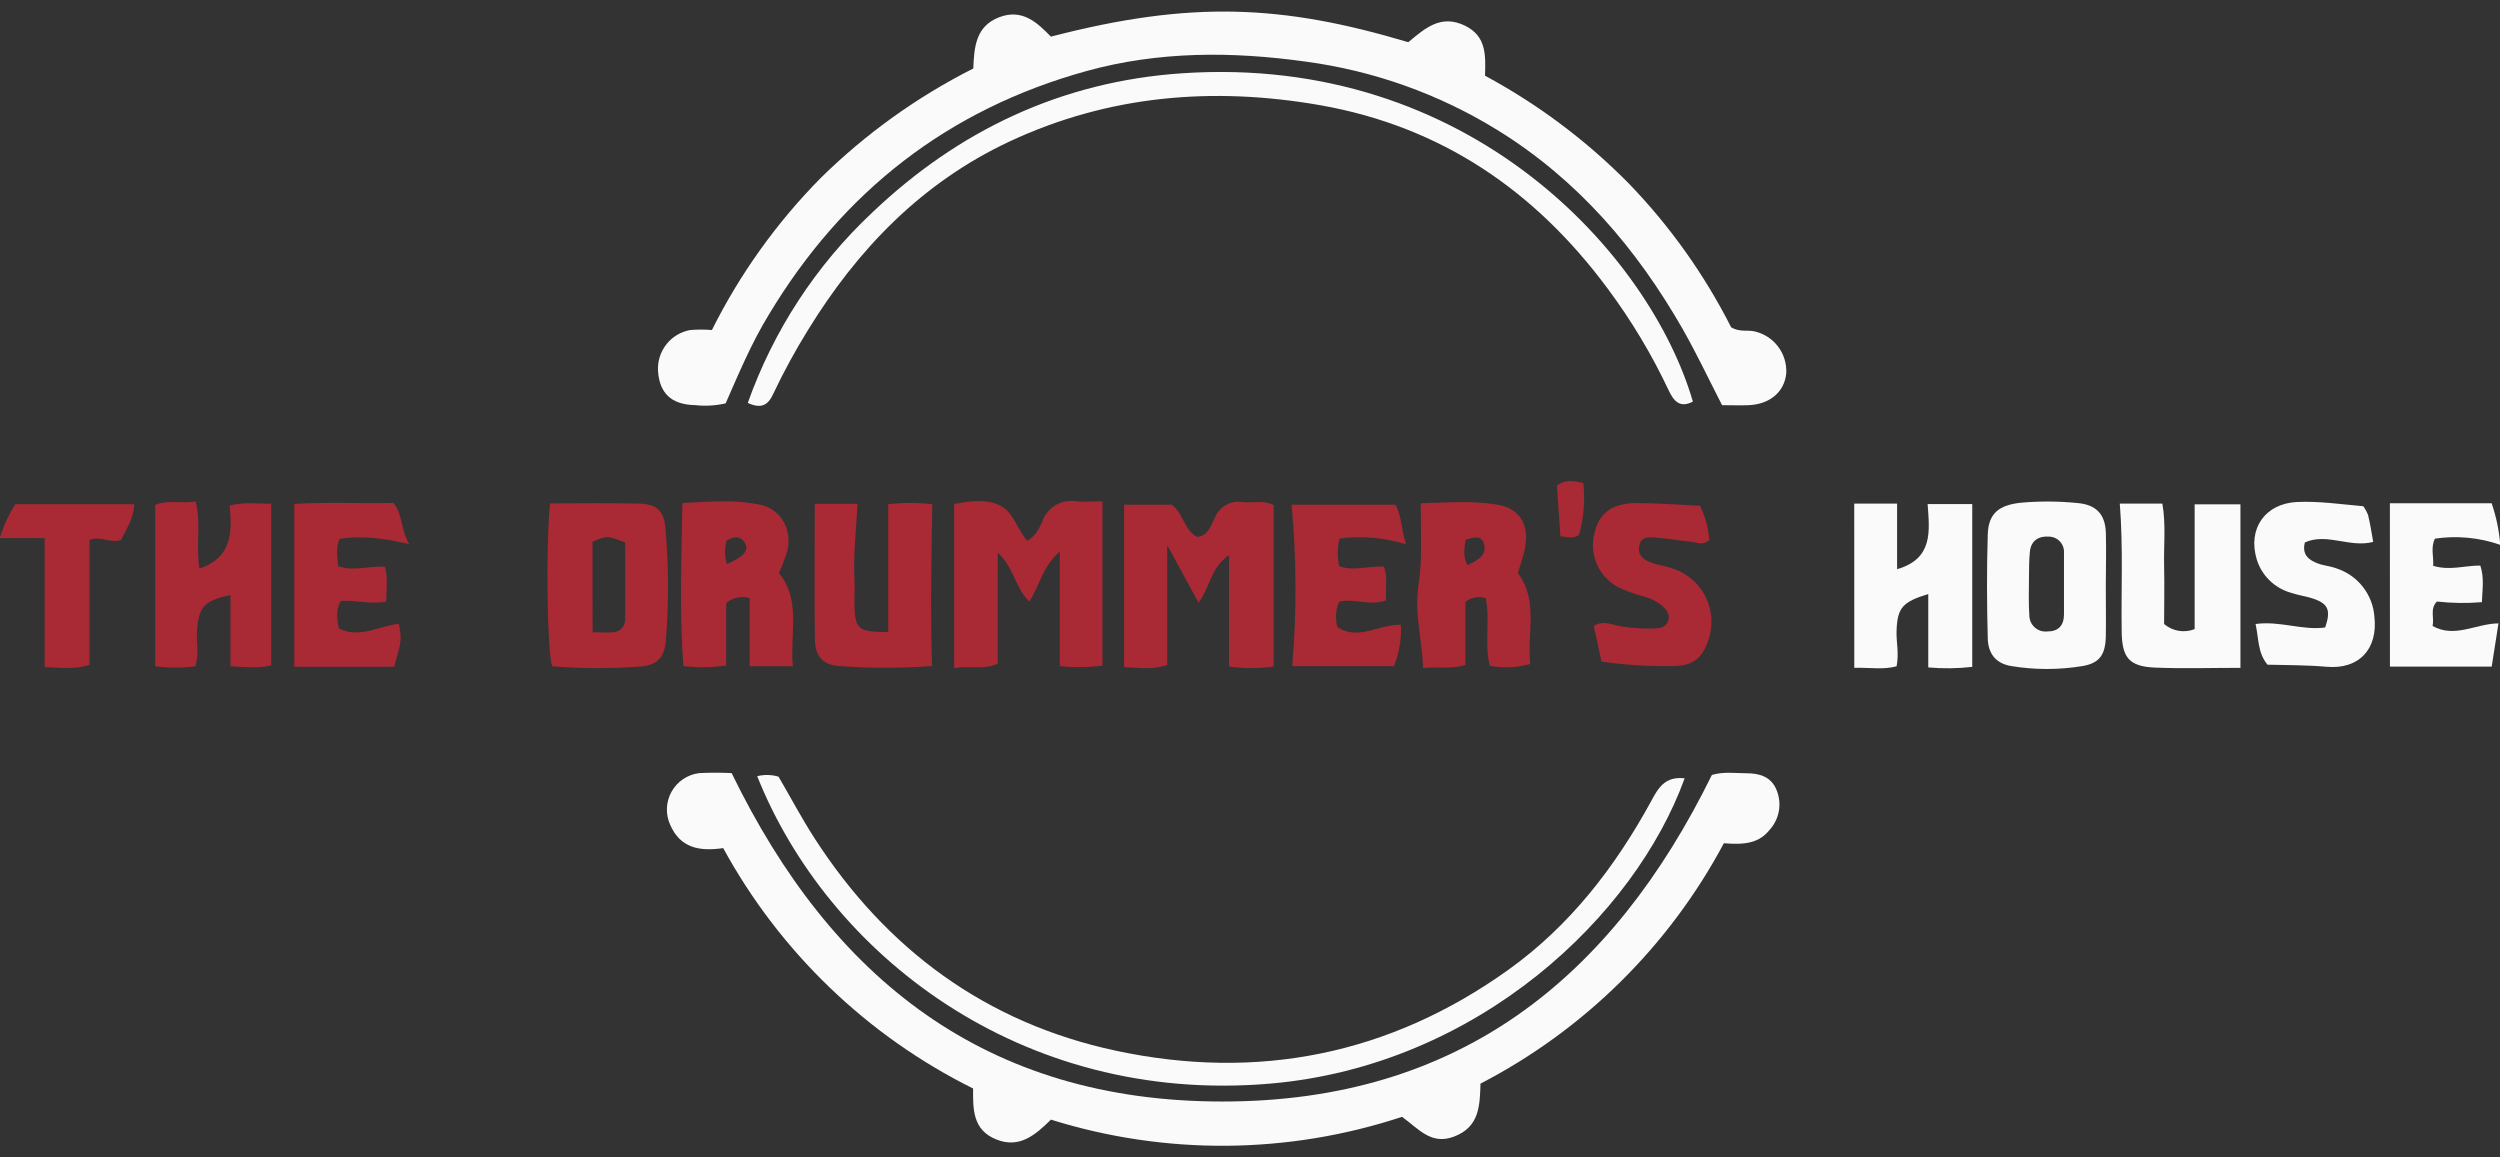 <svg width="175" height="81" viewBox="0 0 175 81" fill="none" xmlns="http://www.w3.org/2000/svg">
<rect x="0" y="0" width="175" height="81" fill="#333333" stroke="none"/>
<g clip-path="url(#clip0_242_65)">
<path d="M50.795 28.235C50.095 28.397 49.373 28.439 48.658 28.359C47.005 28.327 46.165 27.533 46.062 25.973C46.02 25.302 46.227 24.639 46.642 24.11C47.056 23.58 47.651 23.222 48.313 23.102C48.819 23.06 49.328 23.06 49.834 23.102C51.794 19.176 54.363 15.586 57.445 12.463C60.589 9.369 64.193 6.782 68.131 4.794C68.188 3.277 68.309 1.809 69.979 1.193C71.575 0.605 72.604 1.578 73.563 2.564C83.397 0.014 89.787 0.331 98.577 2.953C99.717 2.023 100.836 0.954 102.567 1.806C104.07 2.55 103.991 3.904 103.952 5.3C107.681 7.309 111.088 9.866 114.057 12.886C116.917 15.856 119.318 19.235 121.181 22.913C121.786 23.269 122.331 23.077 122.837 23.202C123.489 23.353 124.068 23.73 124.47 24.265C124.873 24.8 125.074 25.46 125.038 26.129C124.917 27.426 123.898 28.299 122.406 28.363C121.829 28.388 121.248 28.363 120.547 28.363C119.642 26.607 118.791 24.801 117.801 23.056C114.566 17.399 110.431 12.569 104.825 9.107C100.73 6.581 96.148 4.946 91.379 4.31C86.25 3.597 81.128 3.576 76.084 4.965C66.361 7.647 58.987 13.417 53.816 22.03C52.601 24.017 51.714 26.144 50.795 28.235Z" fill="#FAFAFA"/>
<path d="M50.624 59.368C48.965 59.607 47.629 59.368 46.916 57.744C46.748 57.376 46.668 56.973 46.684 56.569C46.7 56.164 46.812 55.769 47.01 55.415C47.208 55.062 47.486 54.76 47.823 54.535C48.16 54.309 48.545 54.167 48.947 54.118C49.703 54.079 50.46 54.079 51.216 54.118C58.222 68.529 69.025 77.117 85.587 77.106C102.104 77.106 112.832 68.505 119.831 54.247C120.646 54.001 121.459 54.126 122.256 54.129C123.165 54.129 123.998 54.364 124.372 55.333C124.555 55.792 124.606 56.294 124.519 56.781C124.431 57.267 124.209 57.72 123.877 58.086C123.204 58.923 122.328 59.173 120.671 59.027C116.826 66.23 110.885 72.097 103.635 75.853C103.585 77.37 103.578 78.887 101.776 79.564C100.177 80.166 99.318 79.03 98.143 78.178C90.172 80.811 81.577 80.88 73.566 78.374C72.476 79.443 71.361 80.422 69.727 79.756C68.092 79.09 68.106 77.666 68.117 76.195C60.7 72.511 54.593 66.637 50.624 59.368Z" fill="#FAFAFA"/>
<path d="M52.345 28.206C54.142 23.135 57.127 18.567 61.05 14.885C67.123 9.097 74.353 5.702 82.713 5.132C102.926 3.75 115.532 17.898 118.502 28.113C117.58 28.591 117.156 28.064 116.803 27.316C115.62 24.804 114.188 22.418 112.529 20.192C107.468 13.364 100.917 8.872 92.444 7.369C84.918 6.048 77.605 6.657 70.642 9.916C64.537 12.783 60.038 17.431 56.548 23.12C55.666 24.544 54.865 26.016 54.147 27.529C53.834 28.224 53.413 28.701 52.345 28.206Z" fill="#FAFAFA"/>
<path d="M117.925 54.482C114.445 64.099 103.475 74.595 88.918 75.853C71.354 77.359 57.93 66.688 53.004 54.332C53.497 54.21 54.013 54.223 54.5 54.368C55.33 55.792 56.113 57.274 57.018 58.678C62.044 66.471 69.025 71.607 78.118 73.552C88.045 75.671 97.281 73.826 105.576 67.892C109.89 64.807 113.056 60.701 115.585 56.074C116.066 55.183 116.529 54.325 117.925 54.482Z" fill="#FAFAFA"/>
<path d="M66.791 46.763V35.283C67.931 35.059 69.085 34.906 70.058 35.415C70.962 35.889 71.212 37.082 71.91 37.851C72.54 37.495 72.75 36.954 72.978 36.452C73.153 35.986 73.484 35.596 73.915 35.348C74.346 35.1 74.85 35.011 75.34 35.095C75.906 35.145 76.483 35.095 77.174 35.095V46.592C76.183 46.721 75.18 46.733 74.186 46.628V38.607C72.957 39.675 72.786 40.993 72.049 42.108C71.073 41.185 70.98 39.721 69.84 38.678V46.464C68.818 46.902 67.896 46.581 66.791 46.763Z" fill="#A92935"/>
<path d="M83.892 42.179L81.705 38.158V46.546C80.679 46.902 79.728 46.742 78.688 46.696V35.333H82.025C82.83 35.91 82.877 37.114 83.806 37.588C84.626 37.467 84.779 36.733 85.046 36.22C85.202 35.843 85.484 35.531 85.843 35.336C86.202 35.141 86.618 35.076 87.019 35.152C87.696 35.226 88.405 34.981 89.156 35.355V46.656C88.12 46.803 87.069 46.803 86.032 46.656V38.856C84.7 39.778 84.707 41.171 83.892 42.179Z" fill="#A92935"/>
<path d="M129.797 35.251H132.796V39.843C135.335 39.112 135.072 37.171 134.933 35.283H138.057V46.681C137.035 46.798 136.004 46.811 134.979 46.72V41.581C133.166 42.133 132.821 42.557 132.76 44.127C132.728 44.932 132.945 45.734 132.76 46.642C131.838 46.891 130.872 46.724 129.8 46.745L129.797 35.251Z" fill="#FAFAFA"/>
<path d="M148.386 35.251H151.364C151.624 36.712 151.456 38.151 151.488 39.579C151.52 41.007 151.488 42.346 151.488 43.682C151.779 43.93 152.131 44.094 152.507 44.157C152.884 44.22 153.27 44.179 153.625 44.038V35.305H156.831V46.749C154.758 46.749 152.796 46.813 150.84 46.731C149.041 46.653 148.543 46.04 148.518 44.216C148.475 41.278 148.628 38.354 148.386 35.251Z" fill="#FAFAFA"/>
<path d="M38.5 35.237C40.655 35.237 42.724 35.201 44.797 35.255C45.958 35.283 46.475 35.775 46.578 36.94C46.808 39.525 46.822 42.124 46.621 44.712C46.528 46.086 45.994 46.596 44.672 46.67C42.666 46.807 40.651 46.798 38.646 46.642C38.297 45.392 38.194 38.471 38.5 35.237ZM41.481 44.259C42.069 44.259 42.471 44.295 42.867 44.259C42.984 44.261 43.1 44.239 43.208 44.195C43.316 44.151 43.415 44.086 43.498 44.004C43.581 43.922 43.647 43.824 43.692 43.716C43.737 43.608 43.761 43.493 43.761 43.376C43.782 41.545 43.761 39.714 43.761 37.976C42.511 37.485 42.511 37.481 41.474 37.923L41.481 44.259Z" fill="#A92935"/>
<path d="M55.497 46.635H52.477V41.862C52.194 41.781 51.896 41.771 51.609 41.833C51.322 41.896 51.055 42.028 50.831 42.218V46.581C49.839 46.731 48.831 46.745 47.835 46.624C47.554 42.867 47.704 39.144 47.768 35.209C49.599 35.12 51.426 34.952 53.228 35.333C54.674 35.64 55.465 37.082 55.119 38.539C54.954 39.076 54.757 39.603 54.528 40.117C56.088 42.005 55.287 44.298 55.497 46.635ZM50.884 39.483C52.07 38.97 52.448 38.532 52.135 38.001C51.821 37.47 51.322 37.552 50.859 37.848C50.708 38.384 50.717 38.952 50.884 39.483Z" fill="#A92935"/>
<path d="M13.959 39.803C16.245 39.016 16.26 37.274 16.075 35.394C17.065 35.12 17.966 35.269 18.985 35.258V46.581C18.108 46.792 17.204 46.696 16.135 46.639V41.652C14.272 42.047 13.92 42.492 13.791 44.145C13.727 44.94 13.962 45.752 13.67 46.639C12.739 46.762 11.795 46.762 10.864 46.639V35.347C11.754 34.956 12.684 35.283 13.692 35.095C14.094 36.665 13.699 38.222 13.959 39.803Z" fill="#A92935"/>
<path d="M104.287 46.603C103.892 45.032 104.323 43.454 104.002 41.869C103.761 41.796 103.506 41.781 103.258 41.826C103.01 41.871 102.777 41.975 102.577 42.129V46.546C101.569 46.863 100.665 46.653 99.617 46.756C99.535 44.736 99.001 42.891 99.297 40.968C99.578 39.137 99.443 37.289 99.454 35.226C101.266 35.184 103.037 35.034 104.796 35.319C106.399 35.583 107.069 36.744 106.745 38.396C106.634 38.956 106.428 39.497 106.249 40.11C107.71 42.047 106.883 44.295 107.119 46.478C106.197 46.74 105.228 46.782 104.287 46.603ZM102.591 37.787C102.506 38.411 102.388 38.945 102.73 39.568C103.443 39.18 104.127 38.899 103.867 38.037C103.703 37.47 103.161 37.595 102.591 37.787Z" fill="#A92935"/>
<path d="M147.406 41.096C147.406 42.25 147.428 43.404 147.406 44.558C147.378 45.826 146.965 46.425 145.772 46.624C144.121 46.897 142.436 46.897 140.785 46.624C139.749 46.453 139.172 45.798 139.143 44.69C139.079 42.265 139.068 39.839 139.143 37.413C139.189 35.921 139.941 35.358 141.448 35.191C142.757 35.074 144.075 35.08 145.383 35.209C146.694 35.312 147.364 35.956 147.41 37.292C147.446 38.553 147.406 39.825 147.406 41.096ZM144.479 40.965V38.71C144.489 38.566 144.471 38.421 144.424 38.284C144.377 38.148 144.303 38.022 144.206 37.915C144.109 37.807 143.991 37.721 143.86 37.66C143.729 37.6 143.587 37.567 143.442 37.563C142.755 37.506 142.181 37.809 142.096 38.589C142.028 39.216 142.035 39.85 142.028 40.48C142.028 41.342 141.992 42.208 142.053 43.066C142.052 43.226 142.085 43.385 142.15 43.532C142.214 43.678 142.31 43.81 142.429 43.917C142.548 44.024 142.688 44.105 142.841 44.154C142.993 44.203 143.155 44.22 143.314 44.202C144.087 44.202 144.472 43.789 144.479 43.023C144.482 42.343 144.479 41.652 144.479 40.965Z" fill="#FAFAFA"/>
<path d="M57.032 35.266H60.024C59.942 37.047 59.725 38.76 59.81 40.477C59.842 41.053 59.81 41.634 59.81 42.215C59.842 44.06 60.028 44.231 62.175 44.248V35.298C63.2 35.175 64.235 35.175 65.26 35.298C65.196 39.059 65.124 42.778 65.242 46.624C63.073 46.781 60.896 46.781 58.727 46.624C57.616 46.542 57.061 45.951 57.043 44.79C56.996 41.656 57.032 38.535 57.032 35.266Z" fill="#A92935"/>
<path d="M167.292 35.23H174.416C174.738 36.171 174.94 37.148 175.018 38.14C173.551 37.626 171.982 37.477 170.444 37.705C170.135 38.325 170.366 38.977 170.323 39.607C171.495 39.964 172.517 39.583 173.622 39.59C173.903 40.423 173.768 41.249 173.732 42.151C172.682 42.239 171.627 42.224 170.58 42.108C170.078 42.635 170.409 43.237 170.281 43.818C171.826 44.694 173.297 43.654 174.893 43.636C174.729 44.683 174.583 45.627 174.419 46.663H167.296L167.292 35.23Z" fill="#FAFAFA"/>
<path d="M165.433 35.437C165.57 35.631 165.683 35.841 165.768 36.063C165.914 36.665 166.01 37.274 166.124 37.933C164.482 38.368 162.883 37.274 161.34 37.972C161.123 38.838 161.618 39.201 162.238 39.437C162.665 39.6 163.143 39.629 163.57 39.793C164.291 40.03 164.926 40.475 165.395 41.072C165.864 41.669 166.146 42.391 166.206 43.148C166.473 45.424 165.137 46.874 162.868 46.674C161.486 46.553 160.104 46.56 158.726 46.528C158.031 45.698 158.12 44.708 157.889 43.679C159.613 43.447 161.18 44.145 162.762 43.924C163.164 42.756 162.997 42.286 161.996 41.93C161.454 41.737 160.87 41.67 160.325 41.481C159.768 41.318 159.261 41.019 158.849 40.61C158.437 40.202 158.134 39.697 157.967 39.141C157.333 37.004 158.551 35.266 160.756 35.141C162.331 35.066 163.873 35.301 165.433 35.437Z" fill="#FAFAFA"/>
<path d="M27.59 46.67H20.598V35.273C22.885 35.137 25.229 35.255 27.544 35.205C28.213 36.028 28.024 37.018 28.648 38.09C26.831 37.663 25.325 37.481 23.779 37.716C23.487 38.35 23.615 38.966 23.672 39.629C24.741 40.024 25.834 39.59 26.952 39.675C27.166 40.512 27.041 41.289 27.038 42.115C25.891 42.325 24.862 41.99 23.854 42.062C23.497 42.717 23.576 43.33 23.729 44.003C25.2 44.715 26.539 43.807 27.925 43.664C28.124 44.801 28.124 44.801 27.59 46.67Z" fill="#A92935"/>
<path d="M93.765 37.695C93.609 38.327 93.602 38.986 93.744 39.622C94.738 40.021 95.774 39.597 96.875 39.664C97.167 40.452 96.946 41.239 97.028 42.026C95.87 42.443 94.773 41.848 93.726 42.126C93.493 42.691 93.455 43.318 93.619 43.907C95.094 44.858 96.49 43.7 98.061 43.736C98.113 44.725 97.948 45.713 97.576 46.631H90.456C90.773 42.87 90.759 39.088 90.414 35.33H97.68C98.118 36.081 98.072 37.011 98.424 38.104C96.919 37.633 95.33 37.493 93.765 37.695Z" fill="#A92935"/>
<path d="M112.105 46.311C111.906 45.406 111.749 44.623 111.56 43.818C112.226 43.401 112.835 43.732 113.43 43.839C114.228 43.97 115.037 44.021 115.845 43.992C116.269 43.992 116.671 43.864 116.792 43.397C116.914 42.931 116.611 42.639 116.297 42.364C115.937 42.075 115.518 41.868 115.069 41.759C114.458 41.594 113.862 41.378 113.288 41.114C112.616 40.761 112.084 40.189 111.781 39.492C111.478 38.796 111.422 38.018 111.621 37.285C111.941 35.9 112.874 35.209 114.595 35.216C116.02 35.216 117.476 35.333 119.004 35.404C119.366 36.152 119.586 36.96 119.653 37.787C119.19 38.247 118.73 37.948 118.299 37.908C117.551 37.844 116.81 37.705 116.062 37.645C115.557 37.602 114.908 37.495 114.759 38.158C114.577 38.949 115.175 39.273 115.827 39.461C116.215 39.575 116.618 39.639 116.999 39.768C117.514 39.92 117.991 40.177 118.403 40.522C118.814 40.867 119.15 41.293 119.39 41.773C119.629 42.254 119.768 42.778 119.797 43.314C119.825 43.85 119.744 44.386 119.556 44.89C119.168 46.04 118.488 46.592 117.259 46.621C115.535 46.662 113.811 46.559 112.105 46.311Z" fill="#A92935"/>
<path d="M3.127 37.666H-0.014C0.238 36.83 0.603 36.032 1.072 35.294H9.4C9.353 36.291 8.855 37.011 8.481 37.787C7.768 38.076 7.092 37.495 6.265 37.787V46.535C5.197 46.891 4.239 46.724 3.127 46.699V37.666Z" fill="#A92935"/>
<path d="M110.531 37.445C110.089 37.723 109.712 37.595 109.227 37.538C109.142 36.302 109.063 35.127 108.985 33.976C109.615 33.542 110.16 33.659 110.83 33.802C110.966 35.024 110.864 36.261 110.531 37.445Z" fill="#A92935"/>
</g>
<defs>
<clipPath id="clip0_242_65">
<rect width="175" height="79.411" fill="white" transform="translate(0 0.794)"/>
</clipPath>
</defs>
</svg>

